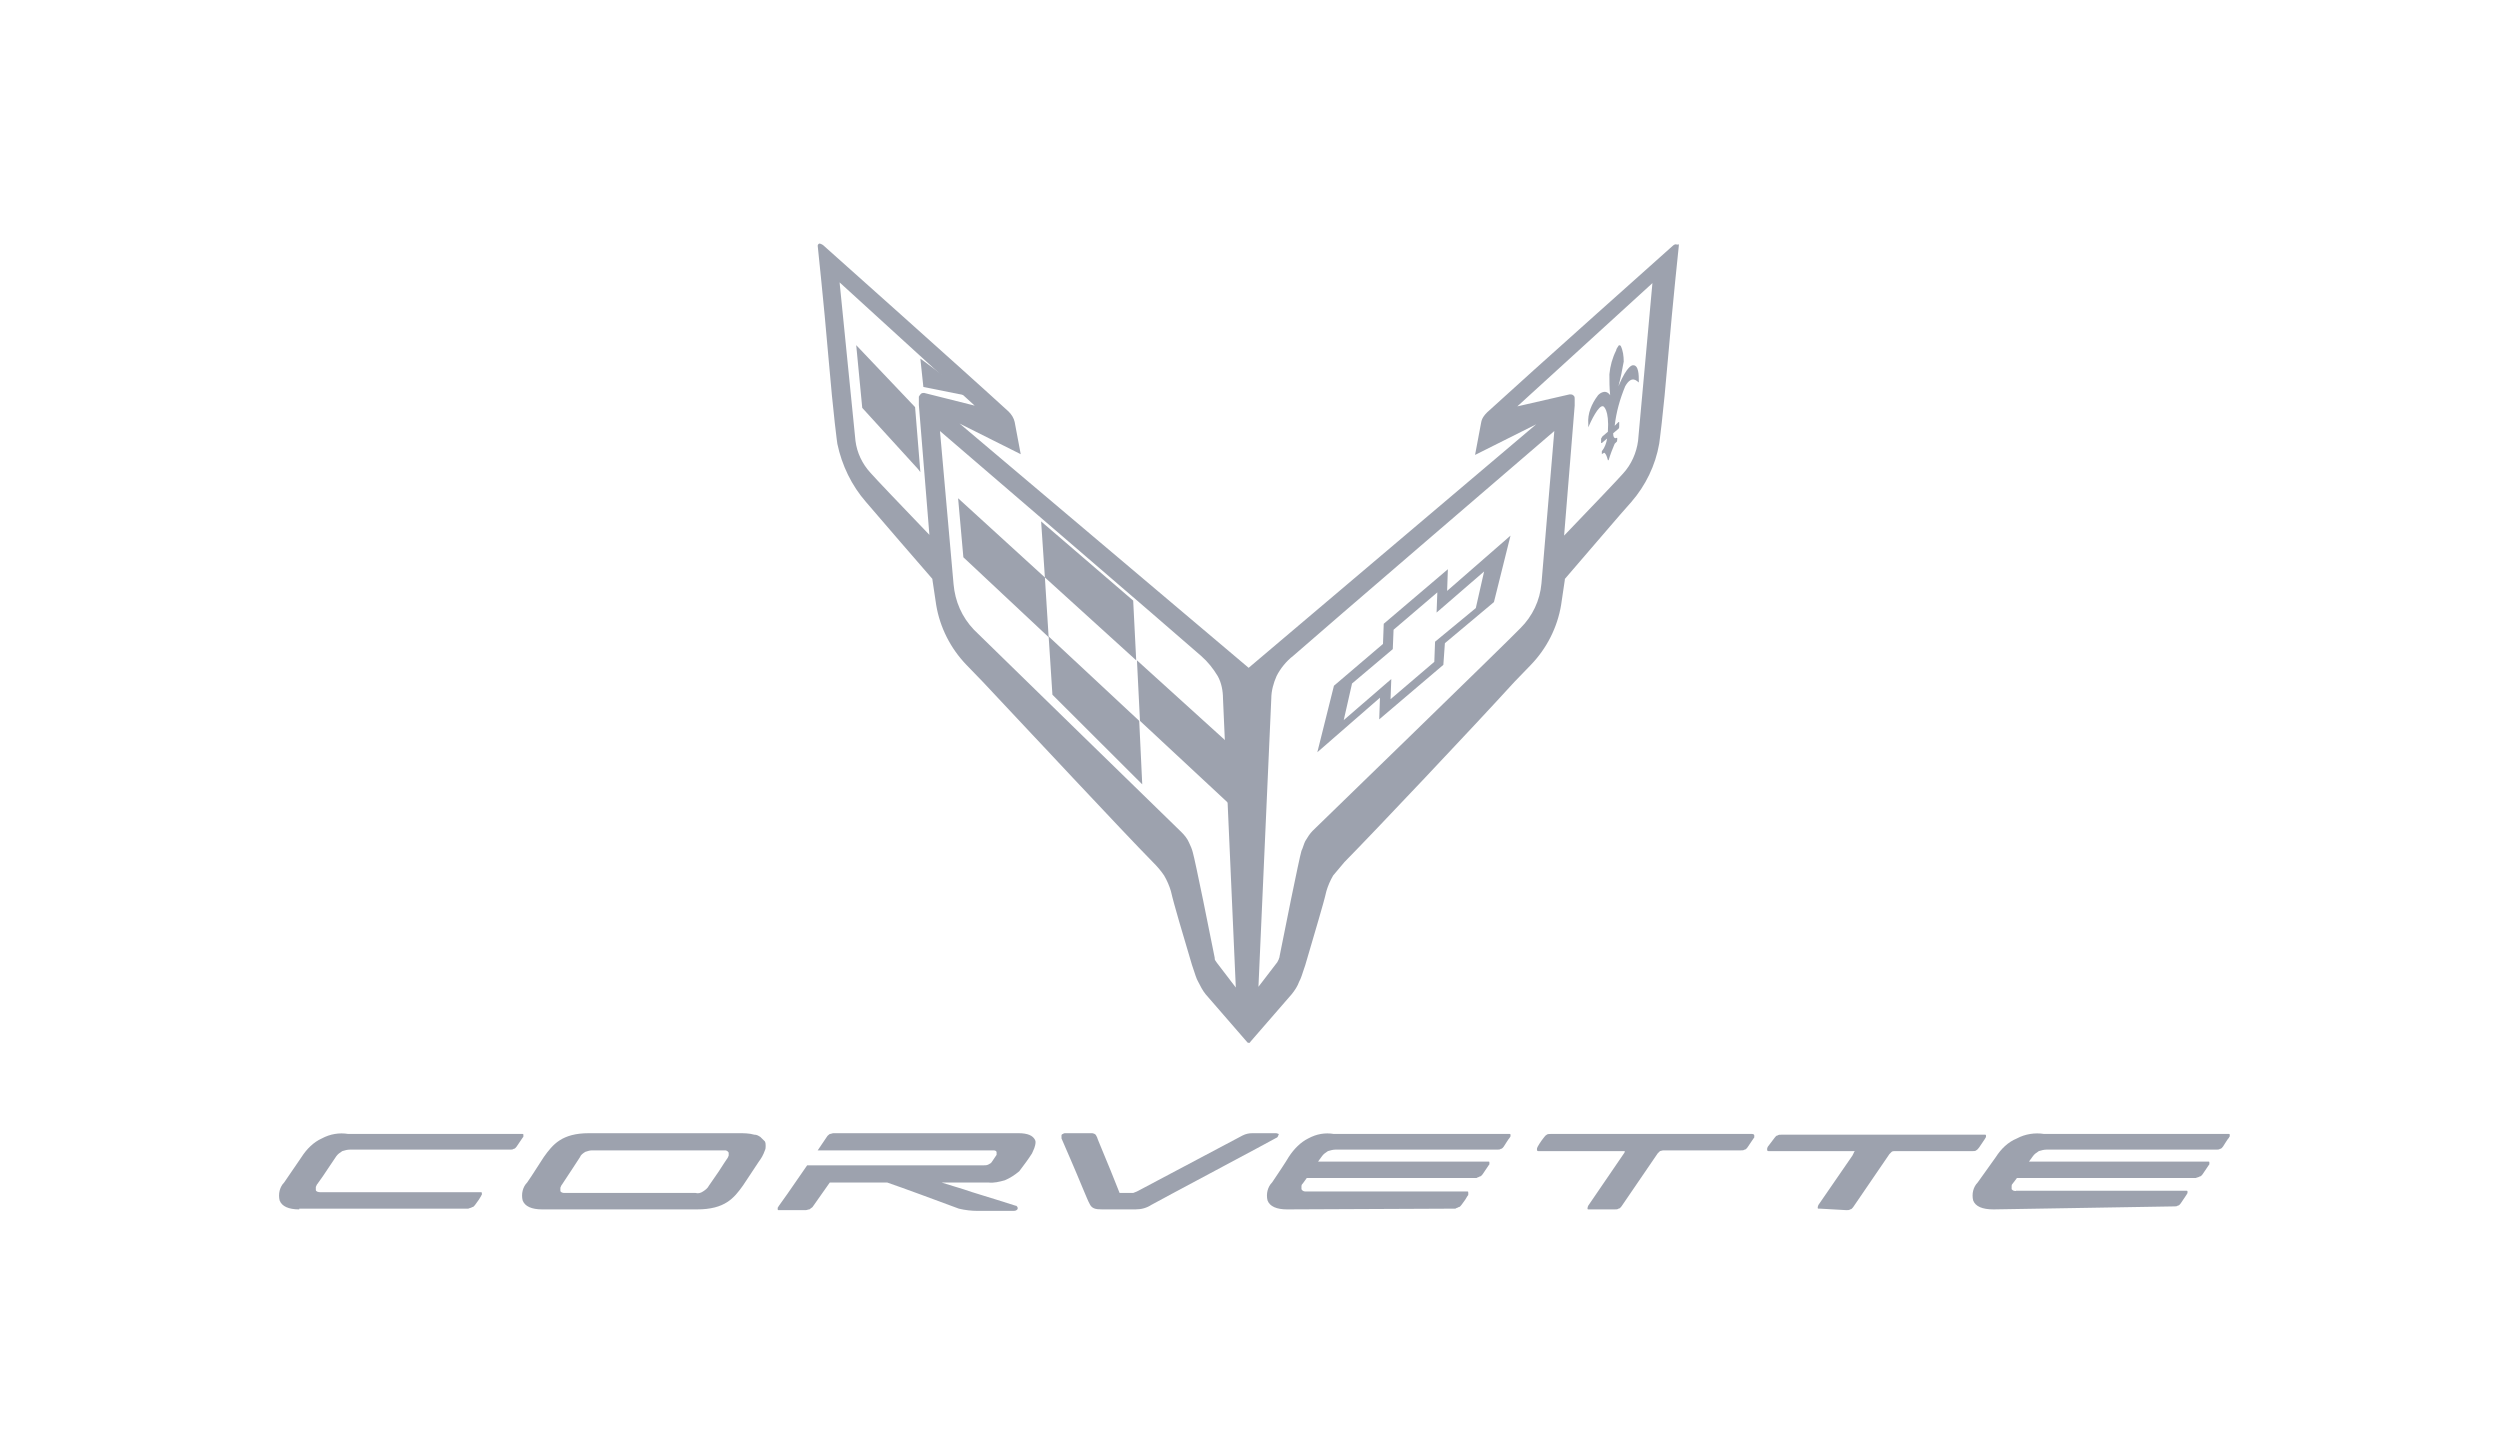 <svg width="87" height="50" viewBox="0 0 87 50" fill="none" xmlns="http://www.w3.org/2000/svg">
<g opacity="0.5">
<path d="M50.36 20.563L50.386 19.809L48.154 21.707L48.128 22.409L46.421 23.864L45.843 26.178L48.023 24.28L47.997 25.034L50.229 23.136L50.282 22.383L51.989 20.953L52.566 18.639L50.36 20.563ZM51.358 21.161L49.94 22.331L49.914 23.032L48.391 24.332L48.417 23.63L46.762 25.06L47.051 23.786L48.469 22.59L48.496 21.915L50.019 20.615L49.993 21.317L51.647 19.887L51.358 21.161Z" fill="#3B465E"/>
<path d="M55.272 14.74V14.87C55.35 14.688 55.639 14.064 55.797 14.142C55.797 14.142 56.007 14.246 55.954 15.026L55.77 15.182C55.744 15.208 55.744 15.234 55.718 15.26V15.416C55.718 15.416 55.718 15.416 55.744 15.416L55.928 15.26C55.902 15.416 55.849 15.572 55.744 15.702C55.744 15.728 55.744 15.78 55.744 15.806C55.77 15.78 55.797 15.78 55.823 15.754C55.902 15.78 55.954 16.014 55.954 16.014H55.981C56.033 15.832 56.112 15.624 56.191 15.442L56.27 15.364C56.27 15.364 56.296 15.234 56.27 15.234C56.164 15.286 56.138 15.182 56.138 15.078L56.322 14.922C56.348 14.896 56.348 14.87 56.348 14.844V14.688C56.348 14.688 56.348 14.688 56.322 14.688L56.191 14.818C56.243 14.35 56.374 13.882 56.558 13.44C56.795 13.024 56.979 13.284 57.031 13.31V13.258C57.031 13.076 57.031 12.686 56.821 12.712C56.821 12.712 56.637 12.686 56.322 13.44C56.401 13.154 56.453 12.868 56.506 12.582C56.506 12.4 56.48 12.192 56.401 12.037C56.401 12.037 56.348 11.985 56.322 12.037C56.296 12.088 56.243 12.14 56.243 12.192C56.112 12.452 56.033 12.738 56.007 13.024C56.007 13.258 56.007 13.492 56.033 13.752C55.849 13.492 55.613 13.752 55.613 13.752C55.377 14.064 55.245 14.402 55.272 14.74C55.245 14.766 55.245 14.766 55.272 14.74Z" fill="#3B465E"/>
<path d="M58.318 8.501C58.266 8.501 58.213 8.553 58.213 8.553C58.213 8.553 53.197 13.024 51.752 14.35C51.647 14.454 51.568 14.558 51.542 14.714L51.332 15.832L53.459 14.766L43.453 23.24L33.394 14.74L35.521 15.806L35.311 14.688C35.285 14.558 35.206 14.428 35.101 14.324C33.657 12.998 28.64 8.527 28.64 8.527C28.64 8.527 28.561 8.475 28.509 8.475C28.456 8.501 28.456 8.553 28.456 8.553C28.456 8.579 28.666 10.503 28.824 12.374C29.008 14.532 29.139 15.442 29.139 15.442C29.297 16.196 29.638 16.898 30.137 17.47C30.242 17.599 32.422 20.121 32.448 20.147V20.173L32.58 21.057C32.711 21.837 33.079 22.564 33.63 23.136L34.208 23.734C35.653 25.268 39.067 28.933 40.117 29.999C40.275 30.155 40.406 30.311 40.511 30.467C40.616 30.649 40.695 30.831 40.748 31.013C40.853 31.481 41.168 32.521 41.483 33.587L41.562 33.821C41.562 33.821 41.641 34.08 41.693 34.158C41.772 34.314 41.851 34.47 41.956 34.6L43.4 36.264L43.427 36.29H43.479C43.479 36.29 43.505 36.29 43.505 36.264L44.95 34.6C45.055 34.47 45.16 34.314 45.212 34.158C45.265 34.08 45.344 33.821 45.344 33.821L45.423 33.587C45.738 32.495 46.053 31.481 46.158 31.013C46.211 30.831 46.289 30.649 46.394 30.467C46.526 30.311 46.657 30.155 46.788 29.999C47.813 28.959 51.253 25.32 52.698 23.734L53.276 23.136C53.827 22.564 54.195 21.837 54.326 21.057L54.457 20.173V20.147C54.484 20.121 56.663 17.573 56.769 17.47C57.267 16.898 57.609 16.196 57.74 15.442C57.74 15.442 57.872 14.532 58.055 12.374C58.213 10.529 58.423 8.553 58.423 8.553C58.423 8.527 58.423 8.527 58.423 8.501C58.344 8.527 58.344 8.501 58.318 8.501ZM32.16 13.674C32.133 13.674 32.081 13.674 32.054 13.7C32.028 13.726 32.002 13.752 31.976 13.804C31.976 13.83 31.976 13.83 31.976 13.856C31.976 13.882 31.976 13.96 31.976 14.09L32.343 18.613C31.319 17.547 30.452 16.638 30.295 16.456C30.006 16.144 29.822 15.754 29.77 15.338L29.218 9.827L33.919 14.116L32.16 13.674ZM42.35 33.508L42.297 33.431C42.271 33.404 42.271 33.353 42.271 33.327C42.14 32.651 41.588 29.921 41.509 29.661C41.483 29.557 41.431 29.427 41.378 29.323C41.325 29.193 41.221 29.063 41.115 28.959C41.115 28.959 34.392 22.409 33.893 21.915C33.473 21.473 33.236 20.927 33.184 20.329L32.711 15C32.711 15 41.037 22.149 41.798 22.825C42.035 23.032 42.218 23.266 42.376 23.526C42.507 23.76 42.56 24.046 42.56 24.306L43.006 34.366L42.35 33.508ZM53.643 20.303C53.591 20.901 53.328 21.447 52.908 21.863C52.435 22.357 45.685 28.907 45.685 28.907C45.58 29.011 45.501 29.141 45.423 29.271C45.37 29.375 45.344 29.505 45.291 29.609C45.212 29.869 44.661 32.599 44.53 33.275C44.53 33.327 44.503 33.353 44.503 33.379L44.451 33.483L43.794 34.34L44.241 24.306C44.241 24.046 44.32 23.76 44.425 23.526C44.556 23.266 44.766 23.006 45.002 22.825C45.764 22.149 54.09 15 54.09 15L53.643 20.303ZM57.005 15.338C56.952 15.754 56.769 16.17 56.48 16.482C56.322 16.664 55.455 17.573 54.431 18.639L54.799 14.116C54.799 13.986 54.799 13.908 54.799 13.882C54.799 13.856 54.799 13.804 54.773 13.778C54.746 13.752 54.72 13.726 54.667 13.726C54.641 13.726 54.641 13.726 54.615 13.726L52.803 14.142L57.504 9.853L57.005 15.338Z" fill="#3B465E"/>
<path d="M39.435 20.901L39.54 22.98L36.362 20.095L36.231 18.145L39.435 20.901ZM33.525 19.393L33.342 17.339L36.362 20.095L36.493 22.174L33.525 19.393ZM36.624 24.176L36.493 22.148L39.645 25.086L39.75 27.296L36.624 24.176ZM39.671 25.086L39.566 22.98L42.665 25.788L42.77 27.971L39.671 25.086Z" fill="#3B465E"/>
<path d="M31.95 16.326L30.006 14.194L29.796 12.011L31.845 14.168L32.029 16.43L31.95 16.326Z" fill="#3B465E"/>
<path d="M32.028 12.479L33.814 13.804L32.133 13.466L32.028 12.479Z" fill="#3B465E"/>
<path d="M18.87 42.087C18.503 42.087 18.266 41.983 18.188 41.775C18.161 41.671 18.161 41.541 18.188 41.437C18.214 41.333 18.266 41.229 18.345 41.151L18.503 40.917L18.923 40.267C19.238 39.825 19.553 39.435 20.499 39.435H25.699C25.883 39.435 26.067 39.435 26.25 39.487C26.329 39.487 26.382 39.514 26.461 39.566C26.513 39.617 26.566 39.669 26.618 39.721C26.645 39.773 26.645 39.825 26.645 39.877C26.645 39.929 26.645 39.981 26.618 40.033C26.566 40.189 26.487 40.319 26.408 40.423L25.857 41.255C25.541 41.697 25.226 42.087 24.255 42.087H18.87ZM20.604 40.033C20.525 40.033 20.446 40.059 20.367 40.085C20.289 40.137 20.21 40.189 20.184 40.267L19.947 40.631L19.553 41.229C19.527 41.255 19.527 41.281 19.501 41.333C19.501 41.359 19.501 41.411 19.501 41.437C19.501 41.489 19.58 41.515 19.632 41.515H24.202C24.307 41.541 24.386 41.515 24.465 41.463C24.543 41.411 24.622 41.359 24.675 41.255L25.016 40.761C25.147 40.553 25.253 40.397 25.305 40.319C25.331 40.293 25.331 40.267 25.358 40.215C25.358 40.189 25.358 40.137 25.358 40.111C25.331 40.085 25.331 40.059 25.305 40.059C25.279 40.033 25.253 40.033 25.226 40.033H20.604Z" fill="#3B465E"/>
<path d="M10.414 42.087C10.046 42.087 9.809 41.983 9.731 41.775C9.704 41.671 9.704 41.541 9.731 41.437C9.757 41.333 9.809 41.229 9.888 41.151L10.492 40.267C10.676 39.981 10.912 39.747 11.201 39.617C11.49 39.462 11.806 39.41 12.121 39.462H18.135C18.161 39.462 18.161 39.462 18.188 39.462C18.214 39.462 18.214 39.487 18.214 39.487C18.214 39.514 18.214 39.539 18.214 39.539C18.214 39.565 18.214 39.565 18.188 39.591L17.977 39.903C17.951 39.929 17.925 39.981 17.872 39.981C17.846 40.007 17.794 40.007 17.741 40.007H12.173C12.094 40.007 11.989 40.033 11.911 40.059C11.832 40.111 11.753 40.163 11.7 40.241L11.438 40.631C11.306 40.839 11.175 41.021 11.044 41.203C11.018 41.229 11.018 41.255 10.991 41.307C10.991 41.333 10.991 41.385 10.991 41.411C10.991 41.463 11.07 41.489 11.149 41.489H16.691C16.717 41.489 16.717 41.489 16.743 41.489C16.769 41.489 16.769 41.515 16.769 41.515C16.769 41.541 16.769 41.567 16.769 41.567C16.769 41.593 16.743 41.593 16.743 41.619L16.664 41.749L16.533 41.931C16.507 41.957 16.48 42.009 16.428 42.009C16.402 42.035 16.349 42.035 16.297 42.061H10.414V42.087Z" fill="#3B465E"/>
<path d="M69.375 42.087C68.981 42.087 68.745 41.983 68.666 41.775C68.639 41.671 68.639 41.541 68.666 41.437C68.692 41.333 68.745 41.229 68.823 41.151L69.454 40.267C69.638 39.981 69.874 39.747 70.189 39.617C70.478 39.462 70.819 39.41 71.135 39.462H77.517C77.543 39.462 77.543 39.462 77.569 39.462C77.595 39.462 77.595 39.487 77.595 39.487C77.595 39.514 77.595 39.539 77.595 39.539C77.595 39.565 77.569 39.565 77.569 39.591C77.517 39.643 77.412 39.825 77.359 39.903C77.333 39.929 77.306 39.981 77.254 39.981C77.228 40.007 77.175 40.007 77.123 40.007H71.213C71.135 40.007 71.029 40.033 70.951 40.059C70.872 40.111 70.793 40.163 70.741 40.241L70.609 40.423H76.808C76.834 40.423 76.834 40.423 76.86 40.423C76.886 40.423 76.886 40.449 76.886 40.449C76.886 40.475 76.886 40.475 76.886 40.501C76.886 40.527 76.886 40.527 76.86 40.553L76.65 40.865C76.624 40.891 76.597 40.943 76.545 40.943C76.519 40.969 76.466 40.969 76.413 40.995H70.189L70.031 41.203C70.005 41.229 70.005 41.255 70.005 41.281C70.005 41.307 70.005 41.333 70.005 41.385C70.031 41.411 70.058 41.437 70.084 41.437C70.11 41.437 70.136 41.463 70.163 41.437H76.046C76.072 41.437 76.072 41.437 76.098 41.437C76.125 41.437 76.125 41.463 76.125 41.463C76.125 41.489 76.125 41.515 76.125 41.515C76.125 41.541 76.098 41.541 76.098 41.567L75.888 41.879C75.862 41.905 75.836 41.957 75.783 41.957C75.757 41.983 75.704 41.983 75.652 41.983L69.375 42.087Z" fill="#3B465E"/>
<path d="M44.792 42.087C44.425 42.087 44.188 41.983 44.11 41.775C44.083 41.671 44.083 41.541 44.11 41.437C44.136 41.333 44.188 41.229 44.267 41.151L44.32 41.073C44.477 40.839 44.74 40.449 44.845 40.267C45.029 39.981 45.265 39.747 45.528 39.617C45.817 39.462 46.106 39.41 46.421 39.462H52.488C52.514 39.462 52.514 39.462 52.54 39.462C52.566 39.462 52.566 39.487 52.566 39.487C52.566 39.514 52.566 39.539 52.566 39.539C52.566 39.565 52.54 39.565 52.54 39.591C52.488 39.643 52.383 39.825 52.33 39.903C52.304 39.929 52.278 39.981 52.225 39.981C52.199 40.007 52.146 40.007 52.094 40.007H46.473C46.395 40.007 46.289 40.033 46.211 40.059C46.132 40.111 46.053 40.163 46.001 40.241L45.869 40.423H51.752C51.779 40.423 51.779 40.423 51.805 40.423C51.831 40.423 51.831 40.449 51.831 40.449C51.831 40.475 51.831 40.475 51.831 40.501C51.831 40.527 51.831 40.527 51.805 40.553L51.595 40.865C51.568 40.891 51.542 40.943 51.49 40.943C51.463 40.969 51.411 40.969 51.385 40.995H45.475L45.344 41.177C45.318 41.203 45.291 41.229 45.291 41.281C45.291 41.307 45.291 41.359 45.291 41.385C45.318 41.437 45.37 41.463 45.423 41.463H51.017C51.043 41.463 51.043 41.463 51.069 41.463C51.096 41.463 51.096 41.489 51.096 41.515C51.096 41.541 51.096 41.541 51.096 41.567C51.096 41.593 51.096 41.593 51.069 41.619L50.991 41.749L50.859 41.931C50.833 41.957 50.807 42.009 50.754 42.009C50.728 42.035 50.675 42.035 50.649 42.061L44.792 42.087Z" fill="#3B465E"/>
<path d="M55.324 42.087C55.298 42.087 55.298 42.087 55.271 42.087C55.245 42.087 55.245 42.061 55.245 42.061C55.245 42.061 55.245 42.009 55.271 41.957L56.532 40.111C56.532 40.086 56.558 40.059 56.532 40.059C56.506 40.059 56.532 40.059 56.48 40.059H53.564C53.512 40.059 53.486 40.059 53.486 40.008C53.486 39.956 53.486 39.956 53.512 39.904C53.538 39.852 53.591 39.773 53.643 39.696L53.722 39.592C53.748 39.566 53.774 39.514 53.827 39.488C53.853 39.462 53.906 39.462 53.958 39.462H60.971C61.023 39.462 61.049 39.488 61.049 39.514C61.049 39.54 61.049 39.566 61.049 39.566C61.049 39.592 61.049 39.592 61.023 39.617L60.813 39.929C60.787 39.956 60.761 40.008 60.708 40.008C60.682 40.033 60.629 40.033 60.577 40.033H57.871C57.845 40.033 57.793 40.059 57.767 40.059C57.74 40.086 57.714 40.111 57.688 40.137L56.427 41.983C56.401 42.009 56.374 42.061 56.322 42.061C56.296 42.087 56.243 42.087 56.191 42.087H55.324Z" fill="#3B465E"/>
<path d="M63.334 42.061C63.308 42.061 63.308 42.061 63.282 42.061C63.256 42.061 63.256 42.035 63.256 42.035C63.256 42.035 63.256 41.983 63.282 41.931L64.464 40.215L64.516 40.111C64.516 40.085 64.543 40.085 64.543 40.059C64.543 40.059 64.516 40.059 64.49 40.059H61.575C61.522 40.059 61.496 40.059 61.496 40.007C61.496 39.955 61.496 39.955 61.522 39.903L61.759 39.591C61.785 39.565 61.811 39.513 61.864 39.513C61.89 39.487 61.943 39.487 61.995 39.487H69.034C69.06 39.487 69.06 39.487 69.086 39.487C69.112 39.487 69.112 39.513 69.112 39.513C69.112 39.539 69.112 39.565 69.112 39.565C69.112 39.591 69.086 39.591 69.086 39.617L68.876 39.929C68.85 39.955 68.823 40.007 68.771 40.033C68.745 40.059 68.692 40.059 68.64 40.059H65.934C65.908 40.059 65.856 40.059 65.829 40.085C65.803 40.111 65.777 40.137 65.751 40.163L64.49 42.009C64.464 42.035 64.438 42.087 64.385 42.087C64.359 42.113 64.306 42.113 64.254 42.113L63.334 42.061Z" fill="#3B465E"/>
<path d="M36.02 39.669C35.941 39.514 35.758 39.435 35.443 39.435H29.008C28.955 39.435 28.929 39.462 28.877 39.462C28.85 39.487 28.798 39.514 28.771 39.566L28.456 40.033H34.55C34.602 40.033 34.655 40.033 34.681 40.085C34.681 40.085 34.681 40.111 34.681 40.137C34.681 40.163 34.681 40.163 34.681 40.189C34.628 40.267 34.576 40.345 34.523 40.423C34.497 40.475 34.444 40.501 34.392 40.527C34.339 40.553 34.287 40.553 34.234 40.553H28.089L27.406 41.541L27.091 41.983C27.091 42.009 27.064 42.009 27.064 42.035C27.064 42.061 27.064 42.061 27.064 42.087C27.064 42.113 27.091 42.113 27.091 42.113C27.117 42.113 27.117 42.113 27.143 42.113H28.036C28.089 42.113 28.115 42.087 28.168 42.087C28.194 42.061 28.246 42.035 28.273 42.009L28.877 41.151H30.873C31.477 41.359 32.527 41.749 33.368 42.061C33.578 42.113 33.814 42.139 34.024 42.139H35.285C35.364 42.139 35.416 42.087 35.416 42.061C35.416 42.035 35.416 42.009 35.39 41.983C35.364 41.957 35.364 41.957 35.337 41.957C34.366 41.645 33.893 41.515 33.525 41.385C33.289 41.307 33.079 41.255 32.764 41.151H34.392C34.576 41.177 34.786 41.125 34.97 41.073C35.154 40.995 35.311 40.891 35.469 40.761C35.626 40.553 35.784 40.345 35.915 40.137C35.941 40.085 35.968 40.007 35.994 39.955C36.047 39.799 36.047 39.721 36.02 39.669Z" fill="#3B465E"/>
<path d="M44.398 39.435H43.584C43.453 39.435 43.348 39.462 43.243 39.514L39.566 41.463C39.513 41.489 39.487 41.489 39.435 41.515H38.962C38.936 41.463 38.699 40.839 38.489 40.345C38.331 39.955 38.174 39.592 38.174 39.566C38.148 39.539 38.148 39.487 38.095 39.462C38.043 39.435 38.016 39.435 37.99 39.435H37.071C37.045 39.435 37.018 39.435 36.992 39.462C36.966 39.462 36.94 39.487 36.94 39.514C36.94 39.539 36.94 39.539 36.94 39.566C36.94 39.592 36.94 39.592 36.94 39.617L37.255 40.345C37.517 40.943 37.859 41.801 37.911 41.879C37.99 42.061 38.121 42.087 38.358 42.087H39.513C39.724 42.087 39.907 42.035 40.065 41.931C40.144 41.879 44.398 39.617 44.425 39.592C44.451 39.592 44.451 39.566 44.477 39.539C44.477 39.514 44.503 39.487 44.503 39.462C44.477 39.462 44.451 39.435 44.398 39.435Z" fill="#3B465E"/>
</g>
</svg>
